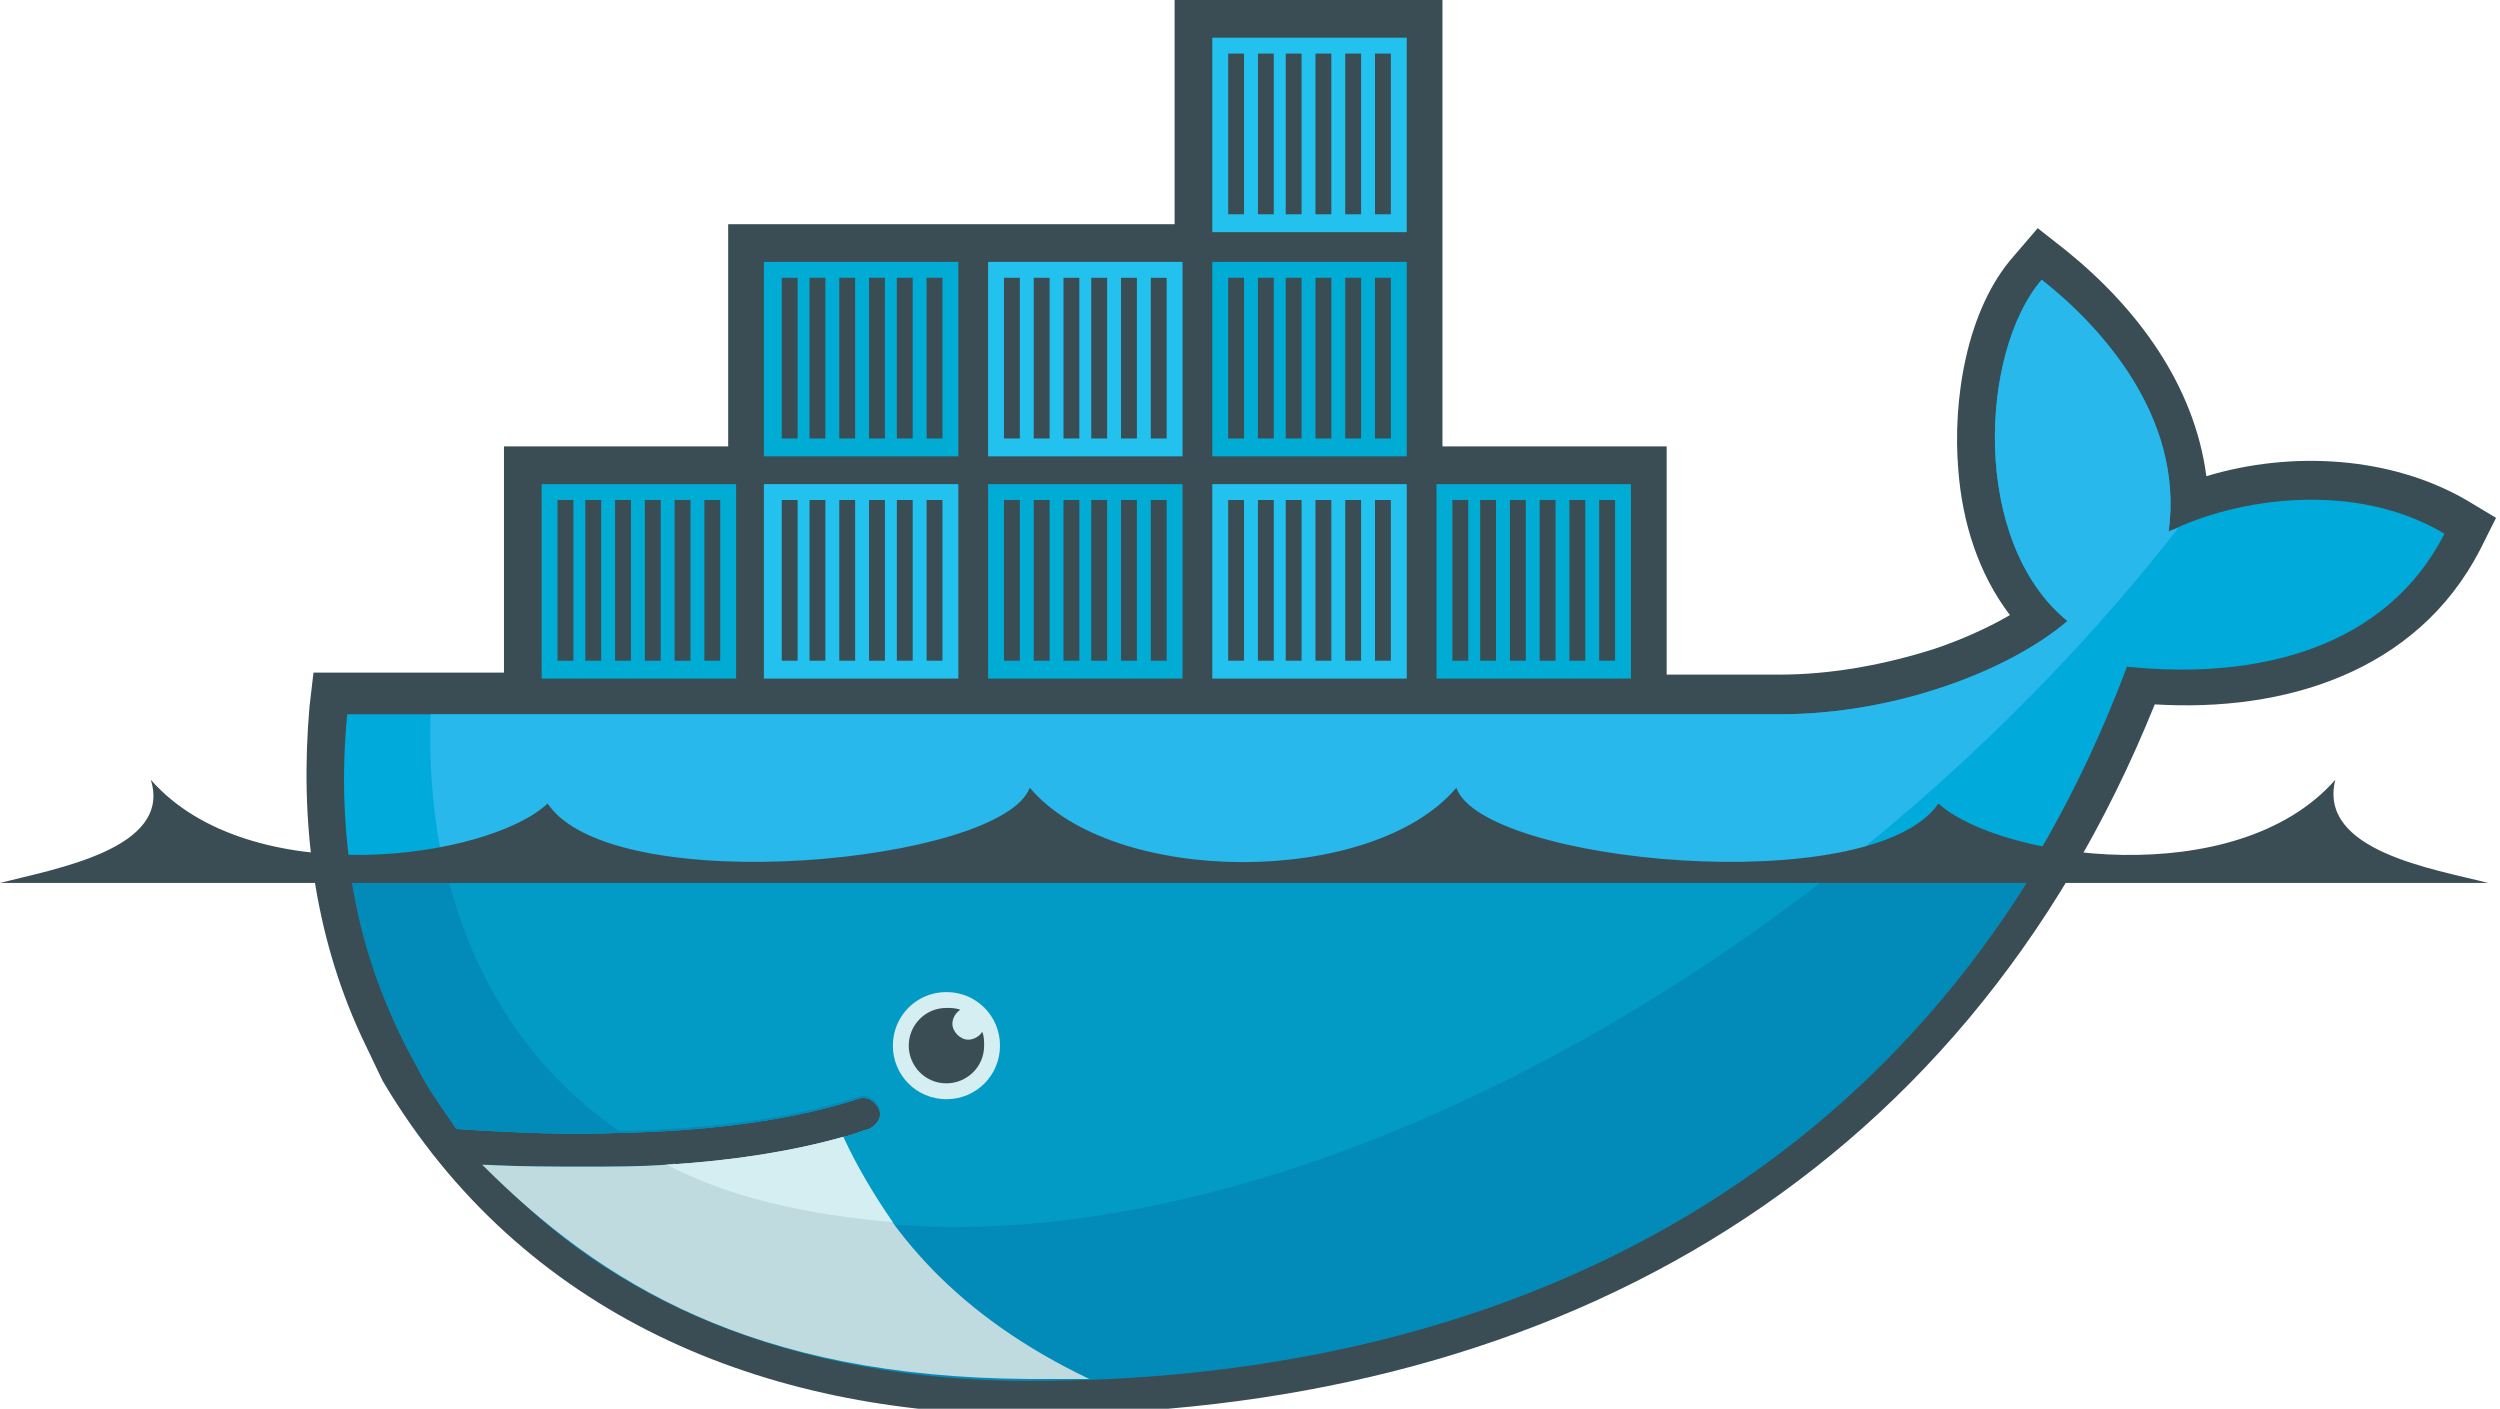 <svg width="126" height="71" xmlns="http://www.w3.org/2000/svg">

 <g>
  <title>Layer 1</title>
  <g id="svg_17">
   <path id="svg_1" d="m72.7,22.5l11.3,0l0,11.5l5.7,0c2.6,0 5.3,-0.5 7.8,-1.3c1.2,-0.4 2.6,-1 3.8,-1.7c-1.6,-2.1 -2.4,-4.7 -2.6,-7.3c-0.3,-3.5 0.4,-8.1 2.8,-10.8l1.2,-1.4l1.4,1.1c3.6,2.9 6.5,6.8 7.1,11.4c4.3,-1.3 9.3,-1 13.1,1.2l1.5,0.9l-0.8,1.6c-3.2,6.2 -9.9,8.2 -16.4,7.8c-9.8,24.3 -31,35.8 -56.8,35.8c-13.3,0 -25.5,-5 -32.5,-16.8l-0.1,-0.2l-1,-2.1c-2.4,-5.2 -3.1,-10.9 -2.6,-16.6l0.2,-1.7l9.6,0l0,-11.4l11.3,0l0,-11.2l22.5,0l0,-11.3l13.5,0l0,22.5z" fill="#3A4D54" clip-rule="evenodd" fill-rule="evenodd"/>
   <path id="svg_2" d="m109.3,26.8c0.8,-5.9 -3.6,-10.5 -6.4,-12.7c-3.1,3.6 -3.6,13.2 1.3,17.2c-2.8,2.4 -8.5,4.7 -14.5,4.7l-72.2,0c-0.6,6.2 0.5,11.9 3,16.8l0.8,1.5c0.5,0.9 1.1,1.7 1.7,2.6c3,0.2 5.7,0.3 8.2,0.2c4.9,-0.1 8.9,-0.7 12,-1.7c0.5,-0.2 0.9,0.1 1.1,0.5c0.2,0.5 -0.1,0.9 -0.5,1.1c-0.4,0.1 -0.8,0.3 -1.3,0.4c-2.4,0.7 -5,1.1 -8.3,1.3l-0.6,0c-1.3,0.1 -2.7,0.1 -4.2,0.1c-1.6,0 -3.1,0 -4.9,-0.1c6,6.8 15.4,10.8 27.2,10.8c25,0 46.2,-11.1 55.5,-35.9c6.7,0.7 13.1,-1 16,-6.7c-4.5,-2.7 -10.5,-1.8 -13.9,-0.1z" fill="#00AADA"/>
   <path id="svg_3" d="m109.3,26.8c0.8,-5.9 -3.6,-10.5 -6.4,-12.7c-3.1,3.6 -3.6,13.2 1.3,17.2c-2.8,2.4 -8.5,4.7 -14.5,4.7l-68,0c-0.3,9.5 3.2,16.7 9.5,21c4.9,-0.1 8.9,-0.7 12,-1.7c0.5,-0.2 0.9,0.1 1.1,0.5c0.2,0.5 -0.1,0.9 -0.5,1.1c-0.4,0.1 -0.8,0.3 -1.3,0.4c-2.4,0.7 -5.2,1.2 -8.5,1.4l-0.1,-0.1c8.5,4.4 20.8,4.3 35,-1.1c15.8,-6.1 30.6,-17.7 40.9,-30.9c-0.2,0.1 -0.4,0.1 -0.5,0.2z" fill="#28B8EB"/>
   <path id="svg_4" d="m17.6,43.5c0.4,3.3 1.4,6.4 2.9,9.3l0.8,1.5c0.5,0.9 1.1,1.7 1.7,2.6c3,0.2 5.7,0.3 8.2,0.2c4.9,-0.1 8.9,-0.7 12,-1.7c0.5,-0.2 0.9,0.1 1.1,0.5c0.2,0.5 -0.1,0.9 -0.5,1.1c-0.4,0.1 -0.8,0.3 -1.3,0.4c-2.4,0.7 -5.2,1.2 -8.5,1.4l-0.4,0c-1.3,0.1 -2.7,0.1 -4.1,0.1c-1.6,0 -3.2,0 -4.9,-0.1c6,6.8 15.5,10.8 27.3,10.8c21.4,0 40,-8.1 50.8,-26l-85.1,0l0,-0.1z" fill="#028BB8"/>
   <path id="svg_5" d="m22.4,43.5c1.3,5.8 4.3,10.4 8.8,13.5c4.9,-0.1 8.9,-0.7 12,-1.7c0.5,-0.2 0.9,0.1 1.1,0.5c0.2,0.5 -0.1,0.9 -0.5,1.1c-0.4,0.1 -0.8,0.3 -1.3,0.4c-2.4,0.7 -5.2,1.2 -8.6,1.4c8.5,4.4 20.8,4.3 34.9,-1.1c8.5,-3.3 16.8,-8.2 24.2,-14.1l-70.6,0z" fill="#019BC6"/>
   <path id="svg_6" d="m27.3,24.4l9.8,0l0,9.8l-9.8,0l0,-9.8zm0.8,0.8l0.8,0l0,8.1l-0.8,0l0,-8.1zm1.4,0l0.8,0l0,8.1l-0.8,0l0,-8.1zm1.5,0l0.8,0l0,8.1l-0.8,0l0,-8.1zm1.5,0l0.8,0l0,8.1l-0.8,0l0,-8.1zm1.5,0l0.8,0l0,8.1l-0.8,0l0,-8.1zm1.5,0l0.8,0l0,8.1l-0.8,0l0,-8.1zm3,-12l9.8,0l0,9.8l-9.8,0l0,-9.8zm0.9,0.8l0.8,0l0,8.1l-0.8,0l0,-8.1zm1.4,0l0.8,0l0,8.1l-0.8,0l0,-8.1zm1.5,0l0.8,0l0,8.1l-0.8,0l0,-8.1zm1.5,0l0.8,0l0,8.1l-0.8,0l0,-8.1zm1.4,0l0.8,0l0,8.1l-0.8,0l0,-8.1zm1.5,0l0.8,0l0,8.1l-0.8,0l0,-8.1z" fill="#00ACD3" clip-rule="evenodd" fill-rule="evenodd"/>
   <path id="svg_7" d="m38.5,24.4l9.8,0l0,9.8l-9.8,0l0,-9.8zm0.9,0.8l0.8,0l0,8.1l-0.8,0l0,-8.1zm1.4,0l0.8,0l0,8.1l-0.8,0l0,-8.1zm1.5,0l0.8,0l0,8.1l-0.8,0l0,-8.1zm1.5,0l0.8,0l0,8.1l-0.8,0l0,-8.1zm1.4,0l0.8,0l0,8.1l-0.8,0l0,-8.1zm1.5,0l0.8,0l0,8.1l-0.8,0l0,-8.1z" fill="#23C2EE" clip-rule="evenodd" fill-rule="evenodd"/>
   <path id="svg_8" d="m49.8,24.4l9.8,0l0,9.8l-9.8,0l0,-9.8zm0.8,0.8l0.8,0l0,8.1l-0.8,0l0,-8.1zm1.5,0l0.8,0l0,8.1l-0.8,0l0,-8.1zm1.5,0l0.8,0l0,8.1l-0.8,0l0,-8.1zm1.4,0l0.8,0l0,8.1l-0.8,0l0,-8.1zm1.5,0l0.8,0l0,8.1l-0.8,0l0,-8.1zm1.5,0l0.8,0l0,8.1l-0.8,0l0,-8.1z" fill="#00ACD3" clip-rule="evenodd" fill-rule="evenodd"/>
   <path id="svg_9" d="m49.8,13.2l9.8,0l0,9.8l-9.8,0l0,-9.8zm0.8,0.8l0.8,0l0,8.1l-0.8,0l0,-8.1zm1.5,0l0.8,0l0,8.1l-0.8,0l0,-8.1zm1.5,0l0.8,0l0,8.1l-0.8,0l0,-8.1zm1.4,0l0.8,0l0,8.1l-0.8,0l0,-8.1zm1.5,0l0.8,0l0,8.1l-0.8,0l0,-8.1zm1.5,0l0.8,0l0,8.1l-0.8,0l0,-8.1zm3.1,10.4l9.8,0l0,9.8l-9.8,0l0,-9.8zm0.8,0.8l0.8,0l0,8.1l-0.8,0l0,-8.1zm1.5,0l0.8,0l0,8.1l-0.8,0l0,-8.1zm1.4,0l0.8,0l0,8.1l-0.8,0l0,-8.1zm1.5,0l0.8,0l0,8.1l-0.8,0l0,-8.1zm1.5,0l0.8,0l0,8.1l-0.8,0l0,-8.1zm1.5,0l0.8,0l0,8.1l-0.8,0l0,-8.1z" fill="#23C2EE" clip-rule="evenodd" fill-rule="evenodd"/>
   <path id="svg_10" d="m61.1,13.2l9.8,0l0,9.8l-9.8,0l0,-9.8zm0.8,0.8l0.8,0l0,8.1l-0.8,0l0,-8.1zm1.5,0l0.8,0l0,8.1l-0.8,0l0,-8.1zm1.4,0l0.8,0l0,8.1l-0.8,0l0,-8.1zm1.5,0l0.8,0l0,8.1l-0.8,0l0,-8.1zm1.5,0l0.8,0l0,8.1l-0.8,0l0,-8.1zm1.5,0l0.8,0l0,8.1l-0.8,0l0,-8.1z" fill="#00ACD3" clip-rule="evenodd" fill-rule="evenodd"/>
   <path id="svg_11" d="m61.1,1.9l9.8,0l0,9.8l-9.8,0l0,-9.8zm0.8,0.8l0.8,0l0,8.1l-0.8,0l0,-8.1zm1.5,0l0.8,0l0,8.1l-0.8,0l0,-8.1zm1.4,0l0.8,0l0,8.1l-0.8,0l0,-8.1zm1.5,0l0.8,0l0,8.1l-0.8,0l0,-8.1zm1.5,0l0.8,0l0,8.1l-0.8,0l0,-8.1zm1.5,0l0.8,0l0,8.1l-0.8,0l0,-8.1z" fill="#23C2EE" clip-rule="evenodd" fill-rule="evenodd"/>
   <path id="svg_12" d="m72.4,24.4l9.8,0l0,9.8l-9.8,0l0,-9.8zm0.8,0.8l0.8,0l0,8.1l-0.8,0l0,-8.1zm1.4,0l0.8,0l0,8.1l-0.8,0l0,-8.1zm1.5,0l0.8,0l0,8.1l-0.8,0l0,-8.1zm1.5,0l0.8,0l0,8.1l-0.8,0l0,-8.1zm1.5,0l0.8,0l0,8.1l-0.8,0l0,-8.1zm1.5,0l0.8,0l0,8.1l-0.8,0l0,-8.1z" fill="#00ACD3" clip-rule="evenodd" fill-rule="evenodd"/>
   <path id="svg_13" d="m47.7,50c1.5,0 2.7,1.2 2.7,2.7c0,1.5 -1.2,2.7 -2.7,2.7c-1.5,0 -2.7,-1.2 -2.7,-2.7c0,-1.5 1.2,-2.7 2.7,-2.7" fill="#D4EEF1" clip-rule="evenodd" fill-rule="evenodd"/>
   <path id="svg_14" d="m47.7,50.8c0.2,0 0.5,0 0.7,0.1c-0.2,0.1 -0.4,0.4 -0.4,0.7c0,0.4 0.4,0.8 0.8,0.8c0.3,0 0.6,-0.2 0.7,-0.4c0.1,0.2 0.1,0.5 0.1,0.7c0,1.1 -0.9,1.9 -1.9,1.9c-1.1,0 -1.9,-0.9 -1.9,-1.9c0,-1 0.8,-1.9 1.9,-1.9m-47.7,-6.3l125.4,0c-2.7,-0.7 -8.6,-1.6 -7.7,-5.2c-5,5.7 -16.9,4 -20,1.2c-3.4,4.9 -23,3 -24.3,-0.8c-4.2,5 -17.3,5 -21.5,0c-1.4,3.8 -21,5.7 -24.3,0.8c-3,2.8 -15,4.5 -20,-1.2c1.1,3.5 -4.9,4.5 -7.6,5.2" fill="#3A4D54" clip-rule="evenodd" fill-rule="evenodd"/>
   <path id="svg_15" d="m54.9,69.5c-6.7,-3.2 -10.3,-7.5 -12.4,-12.2c-2.5,0.7 -5.5,1.2 -8.9,1.4c-1.3,0.1 -2.7,0.1 -4.1,0.1c-1.7,0 -3.4,0 -5.2,-0.1c6,6 13.6,10.7 27.5,10.8l3.1,0z" fill="#BFDBE0"/>
   <path id="svg_16" d="m45,61.6c-0.9,-1.3 -1.8,-2.8 -2.5,-4.3c-2.5,0.7 -5.5,1.2 -8.9,1.4c2.3,1.2 5.7,2.4 11.4,2.9z" fill="#D4EEF1"/>
  </g>
 </g>
</svg>